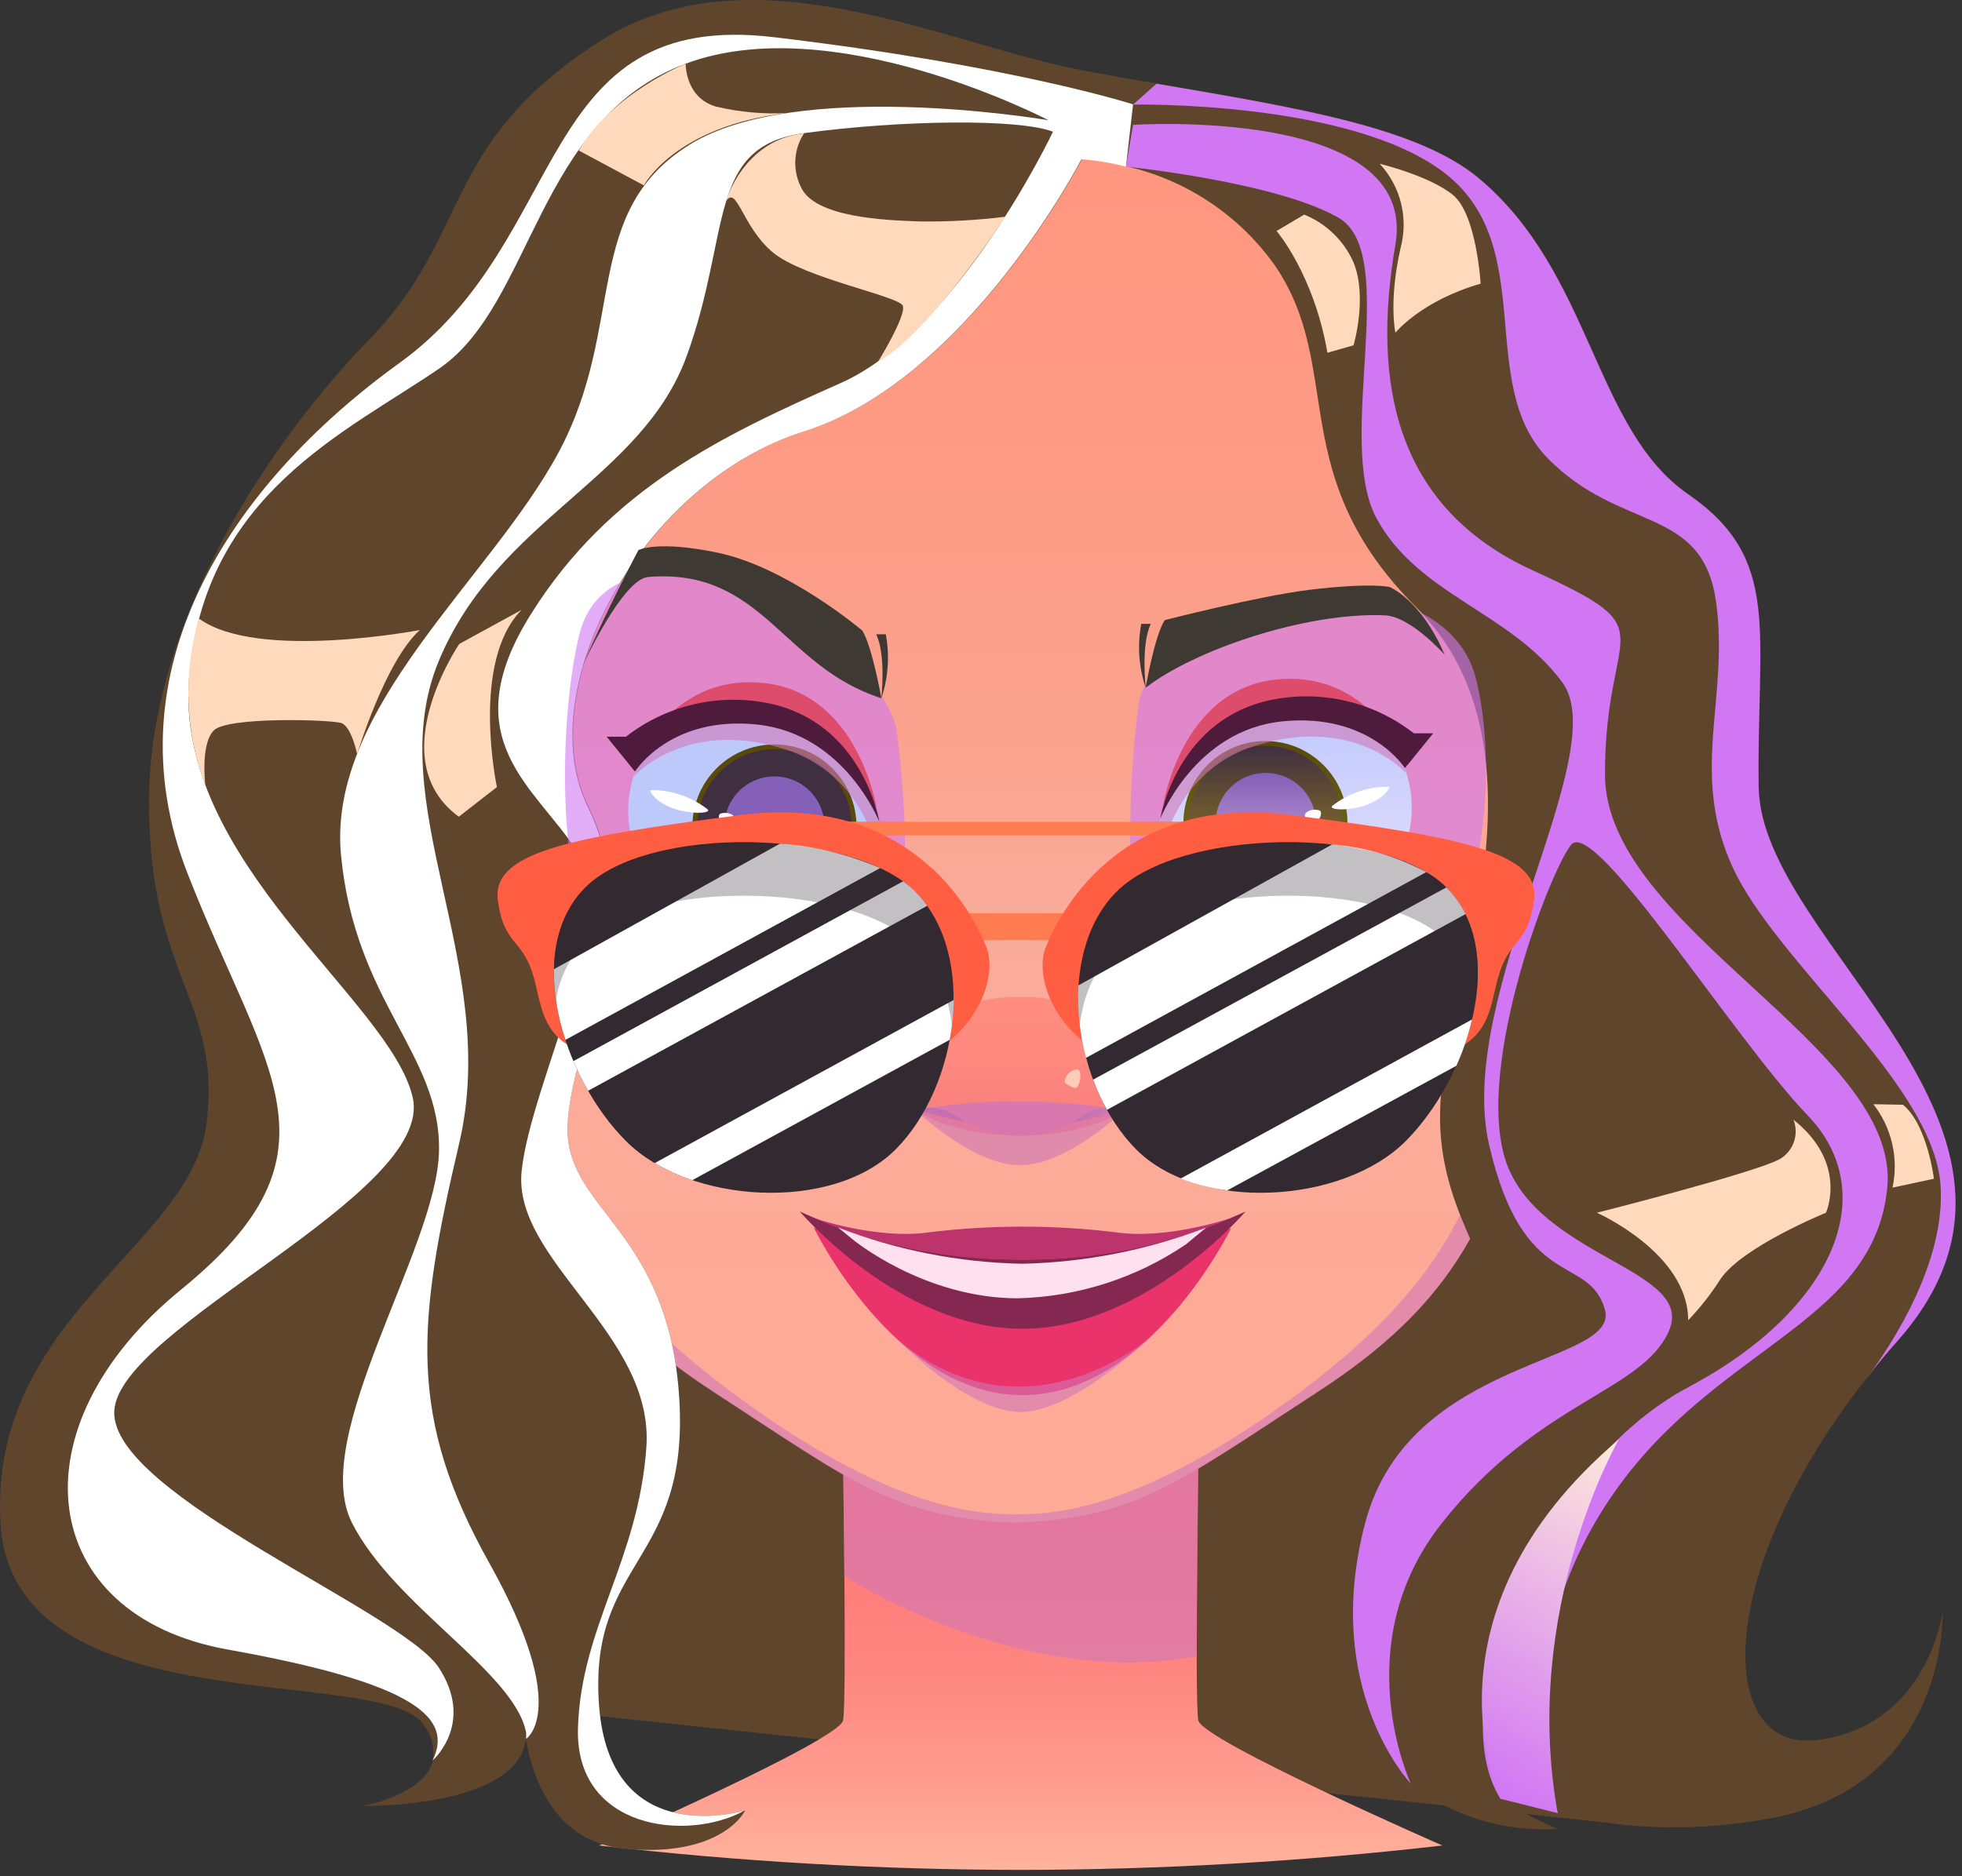 <svg width="299" height="286" viewBox="0 0 299 286" fill="none" xmlns="http://www.w3.org/2000/svg">
<rect x="0" y="0" width="299" height="286" fill="#333333" stroke="none"/>
<g id="Girl5G">
<g id="Girl5G_2">
<g id="Girl5G_3">
<path id="Girl5V" d="M60.387 258.323L248.828 278.246C248.828 278.246 275.976 21.991 155.557 21.991C35.138 21.991 60.387 258.323 60.387 258.323Z" fill="#60452D"/>
<g id="Girl5G_4">
<g id="Girl5G_5">
<path id="Girl5V_2" d="M182.611 262.232C182.068 259.192 182.611 223.472 182.611 223.472L155.557 230.828L128.49 223.472C128.49 223.472 129.033 259.192 128.49 262.232C127.947 265.272 91.296 281.313 91.296 281.313C112.629 283.769 134.084 285.01 155.557 285.032C177.027 285.01 198.477 283.768 219.805 281.313C219.805 281.313 183.154 265.272 182.611 262.232Z" fill="url(#Girl5P0_linear)"/>
<g id="Girl5V_3" style="mix-blend-mode:multiply" opacity="0.6">
<path d="M128.68 240.246C128.68 240.246 155.395 257.631 182.367 252.46L182.611 223.513H128.49L128.68 240.246Z" fill="#D177B8"/>
</g>
</g>
<g id="Girl5G_6">
<path id="Girl5V_4" d="M258.682 145.246C258.262 147.255 257.8 149.06 257.325 150.675V150.756C253.755 162.278 248.325 164.993 246.153 170.19C244.266 174.683 236.841 183.762 229.497 174.262C229.497 174.262 232.986 136.099 235.796 129.164C235.796 129.164 239.868 118.755 247.144 117.18C256.429 115.131 262.334 127.454 258.682 145.246Z" fill="url(#Girl5P1_linear)"/>
<path id="Girl5V_5" style="mix-blend-mode:multiply" opacity="0.6" d="M231.954 150.566C231.954 150.566 246.628 129.273 253.674 127.875C260.719 126.477 257.176 144.541 255.778 150.566C255.052 153.904 253.864 157.124 252.248 160.134C253.278 155.91 253.986 151.613 254.366 147.282C254.855 139.017 252.235 131.933 249.289 132.598C246.343 133.263 242.38 143.658 242.122 144.812C241.864 145.965 244.076 148.096 243.954 154.515C243.832 160.935 240.751 167.897 239.095 167.816C237.439 167.734 238.144 162.536 238.144 156.538C238.144 150.539 233.461 151.706 231.357 155.601L231.954 150.566Z" fill="url(#Girl5P2_linear)"/>
<path id="Girl5V_6" style="mix-blend-mode:multiply" opacity="0.6" d="M231.344 155.642C231.344 155.642 235.117 149.942 237.384 152.534C239.651 155.126 238.009 162.305 239.746 163.16C241.484 164.015 243.819 158.22 243.357 152.914C242.895 147.608 240.791 142.83 237.791 143.726L231.954 150.512L231.344 155.642Z" fill="url(#Girl5P3_linear)"/>
<path id="Girl5V_7" d="M257.271 150.675C253.701 162.197 248.271 164.911 246.099 170.109C244.212 174.601 236.787 183.68 229.443 174.18C229.878 174.547 234.126 177.994 238.429 176.433C242.977 174.778 244.429 170.53 246.357 167.232C248.285 163.934 253.198 161.776 257.271 150.675Z" fill="#DD6B7C"/>
</g>
<g id="Girl5G_7">
<path id="Girl5V_8" d="M50.573 145.246C50.993 147.255 51.455 149.06 51.93 150.675V150.756C55.5 162.278 60.93 164.993 63.102 170.19C64.989 174.683 72.414 183.762 79.758 174.262C79.758 174.262 76.269 136.099 73.459 129.164C73.459 129.164 69.387 118.755 62.124 117.18C52.826 115.131 46.921 127.454 50.573 145.246Z" fill="url(#Girl5P4_linear)"/>
<path id="Girl5V_9" style="mix-blend-mode:multiply" opacity="0.6" d="M77.301 150.566C77.301 150.566 62.627 129.273 55.582 127.875C48.536 126.477 52.066 144.541 53.477 150.566C54.213 153.92 55.414 157.154 57.048 160.175C56.018 155.95 55.31 151.654 54.93 147.323C54.428 139.058 57.061 131.973 60.007 132.638C62.953 133.303 66.916 143.699 67.161 144.853C67.405 146.006 65.219 148.137 65.342 154.556C65.464 160.975 68.532 167.938 70.201 167.856C71.871 167.775 71.151 162.577 71.151 156.578C71.151 150.58 75.835 151.747 77.939 155.642L77.301 150.566Z" fill="url(#Girl5P5_linear)"/>
<path id="Girl5V_10" style="mix-blend-mode:multiply" opacity="0.6" d="M77.912 155.642C77.912 155.642 74.138 149.942 71.871 152.534C69.604 155.126 71.233 162.305 69.509 163.16C67.785 164.015 65.437 158.22 65.898 152.914C66.36 147.608 68.464 142.83 71.464 143.726L77.301 150.512L77.912 155.642Z" fill="url(#Girl5P6_linear)"/>
<path id="Girl5V_11" d="M51.984 150.675C55.554 162.197 60.984 164.911 63.156 170.109C65.043 174.601 72.468 183.68 79.812 174.18C79.378 174.547 75.129 177.994 70.812 176.433C66.278 174.778 64.826 170.53 62.898 167.232C60.971 163.934 56.057 161.776 51.984 150.675Z" fill="#DD6B7C"/>
</g>
<g id="Girl5G_8">
<path id="Girl5V_12" d="M239.447 125.35C237.601 134.688 235.375 144.513 233.773 155.778C229.619 185.513 220.769 199.206 200.57 212.303C179.407 226.064 173.055 231.425 154.77 232.103C136.499 231.425 130.146 226.064 108.983 212.303C88.784 199.166 79.92 185.513 75.794 155.778C74.871 149.155 73.703 143.02 72.536 137.212C71.667 132.896 70.785 128.743 69.984 124.672V124.496C67.065 109.567 65.301 95.819 69.291 79.18C73.364 61.986 87.644 40.638 109.295 27.161C122.922 18.582 138.694 14.024 154.797 14.011C201.724 14.011 233.8 51.834 240.316 79.153C244.375 96.131 242.461 110.11 239.447 125.35Z" fill="url(#Girl5P7_linear)"/>
<g id="Girl5V_13" style="mix-blend-mode:multiply" opacity="0.6">
<path d="M239.434 125.405C237.588 134.742 235.362 144.568 233.76 155.832C229.606 185.567 220.756 199.261 200.557 212.357C179.394 226.118 173.041 231.479 154.757 232.158C136.485 231.479 130.132 226.118 108.97 212.357C88.771 199.22 79.907 185.567 75.78 155.832C74.179 144.283 71.83 134.253 69.971 124.726C70.554 127.033 75.4 146.155 80.138 165.549C85.201 186.245 92.653 198.989 115.078 214.813C135.942 229.538 148.091 230.773 154.268 230.828H155.327C161.503 230.828 173.652 229.538 194.516 214.813C216.941 198.989 224.38 186.245 229.457 165.549C233.882 147.445 238.389 129.598 239.434 125.405Z" fill="#D177B8"/>
</g>
<path id="Girl5V_14" style="mix-blend-mode:multiply" opacity="0.6" d="M109.241 27.175C108.305 27.867 84.237 45.578 82.513 61.972C80.735 78.692 81.807 97.529 76.432 113.313C73.245 123.081 72.651 133.51 74.708 143.577C74.572 143.224 73.731 140.931 72.522 137.28C71.654 132.964 70.771 128.811 69.971 124.74V124.563C67.052 109.635 65.287 95.887 69.278 79.248C73.35 62.053 87.631 40.706 109.282 27.229L109.241 27.175Z" fill="url(#Girl5P8_linear)"/>
<path id="Girl5V_15" style="mix-blend-mode:multiply" opacity="0.6" d="M200.299 27.175C201.235 27.867 225.303 45.578 227.027 61.972C228.792 78.692 227.719 97.529 233.095 113.313C236.289 123.08 236.883 133.51 234.819 143.577C234.954 143.224 235.796 140.931 237.004 137.28C237.886 132.964 238.769 128.811 239.57 124.74V124.563C242.475 109.635 244.239 95.887 240.248 79.248C236.176 62.053 221.896 40.706 200.258 27.229L200.299 27.175Z" fill="url(#Girl5P9_linear)"/>
</g>
</g>
<g id="Girl5G_9">
<path id="Girl5V_16" d="M296.04 245.675C296.04 245.675 297.044 272.004 270.058 277.12C243.072 282.237 226.321 272.004 226.321 272.004C229.036 275.397 237.398 278.79 237.398 278.79C221.448 279.794 201.032 269.29 203.096 238.401C205.159 207.513 225.643 203.631 226.688 197.822C227.733 192.014 217.186 182.107 219.901 164.505C222.616 146.902 235.986 112.757 215.828 92.576C195.67 72.395 204.969 56.367 194.408 40.638C188.987 32.908 180.89 27.463 171.684 25.357C169.463 24.767 167.19 24.39 164.897 24.23C164.897 24.23 147.549 57.847 122.626 65.705C97.704 73.562 80.858 105.197 89.722 123.057C98.586 140.917 86.206 160.596 86.504 172.566C86.803 184.536 101.925 187.834 103.513 213.104C105.102 238.374 89.627 237.709 91.296 260.034C92.912 281.341 111.658 276.469 113.436 276.008C113.453 276.016 113.472 276.02 113.491 276.02C113.509 276.02 113.528 276.016 113.545 276.008C113.545 276.008 110.124 283.187 95.219 281.816C84.183 280.771 81.075 270.498 80.179 265.232C80.199 265.161 80.199 265.086 80.179 265.015C80.201 264.857 80.201 264.697 80.179 264.54C79.717 275.682 55.283 275.288 55.283 275.288C55.283 275.288 64.663 273.619 65.966 268.394C65.954 268.359 65.954 268.32 65.966 268.285C66.113 267.355 66.068 266.405 65.835 265.492C65.602 264.58 65.184 263.725 64.609 262.979C58.541 253.479 1.881 263.454 0.076 232.145C-1.729 200.835 29.22 189.842 31.487 171.195C33.754 152.548 22.962 149.318 22.705 123.098C22.325 95.358 40.894 67.55 56.41 51.604C71.926 35.657 67.12 21.923 91.296 6.37C114.454 -8.558 144.237 6.913 165.413 10.808C169.092 11.5 172.702 12.165 176.272 12.722C197.761 16.4 216.086 19.358 225.398 27.148C242.638 41.575 242.923 65.379 257.285 75.3C271.647 85.22 267.71 96.037 268.036 119.936C268.361 143.835 317.596 172.2 289.239 204.337C287.583 206.21 285.995 208.082 284.597 209.955C284.379 210.24 284.189 210.457 284.013 210.675C283.773 210.932 283.555 211.209 283.361 211.503C283.117 211.828 282.927 212.045 282.859 212.154C260.936 241.292 261.832 267.403 277.198 265.205C293.868 262.911 296.04 245.675 296.04 245.675Z" fill="#60452D"/>
<path id="Girl5V_17" d="M172.675 15.911L171.589 25.41C169.367 24.821 167.095 24.444 164.802 24.284C164.802 24.284 147.453 57.901 122.531 65.758C97.608 73.616 80.762 105.251 89.626 123.111C98.49 140.971 86.206 160.596 86.504 172.566C86.803 184.536 101.925 187.833 103.513 213.103C105.101 238.373 89.626 237.708 91.296 260.033C92.911 281.34 111.658 276.468 113.436 276.007C104.748 280.77 87.644 278.884 88.079 263.453C88.513 248.023 97.282 237.885 98.504 220.608C99.726 203.332 78.02 192.108 79.5 178.456C80.979 164.803 94.432 140.008 88.079 129.978C81.726 119.949 68.857 112.878 80.871 93.675C92.884 74.471 110.124 66.383 128.123 58.389C146.123 50.395 160.471 20.077 160.471 20.077C155.245 18.068 137.395 18.285 122.531 20.294C107.667 22.303 111.495 35.372 104.667 54.223C97.839 73.073 75.957 79.031 66.903 100.664C57.849 122.297 76.405 146.902 69.971 174.316C63.536 201.731 62.07 215.926 74.586 238.292C87.101 260.658 80.178 265.055 80.178 265.055C80.199 264.984 80.199 264.909 80.178 264.838C80.192 264.657 80.192 264.475 80.178 264.295C80.178 264.295 80.178 264.295 80.178 264.213C80.178 264.132 80.178 264.105 80.178 264.078C78.359 254.835 60.02 244.779 53.627 232.103C47.03 219.048 66.618 190.276 66.903 175.456C67.188 160.636 54.129 152.846 51.971 130.372C49.812 107.898 74.803 88.246 85.147 68.921C95.49 49.595 88.54 32.278 105.169 22.004C121.363 12.056 157.797 18 159.793 18.326C158.232 17.526 126.63 1.443 104.49 9.708C81.794 18.177 81.251 46.351 66.971 56.15C52.69 65.948 31.08 75.313 28.813 103.324C26.546 131.336 59.545 152.521 62.898 167.3C66.251 182.079 17.845 202.395 17.41 215.166C16.976 227.937 61.391 245.675 66.903 254.252C72.169 262.395 66.441 267.891 65.925 268.353C69.034 261.974 63.699 256.627 34.704 251.443C5.519 246.204 1.8 217.582 27.632 196.546C53.464 175.51 40.405 163.513 28.528 133.005C16.65 102.496 34.704 74.213 60.889 55.322C87.074 36.431 81.414 1.335 117.902 5.664C154.39 9.993 172.675 15.911 172.675 15.911Z" fill="white"/>
<path id="Girl5V_18" style="mix-blend-mode:multiply" d="M171.589 25.397C171.589 25.397 194.367 27.704 203.937 33.16C213.507 38.615 203.421 67.156 209.747 78.95C216.072 90.743 230.258 93.295 238.117 104.057C245.977 114.819 221.719 151.733 226.918 174.438C232.117 197.143 242.04 191.009 244.565 199.559C247.09 208.109 214.769 206.698 208.05 232.13C201.33 257.563 215 271.881 215 271.881C215 271.881 205.036 250.737 219.765 232.13C234.493 213.524 250.198 212.167 254.312 202.938C258.425 193.71 235.986 191.891 230 178.347C224.013 164.803 235.877 133.371 239.393 128.811C242.909 124.251 264.099 158.18 275.488 170.028C286.877 181.876 279.56 199.64 257.23 211.488C234.9 223.336 219.534 259.721 228.656 274.175L237.384 276.36C237.384 276.36 228.941 253.94 244.606 229.579C260.271 205.218 285.492 202.436 287.61 181.061C289.727 159.686 244.633 141.473 244.592 118.103C244.552 94.733 254.569 96.525 233.611 86.957C212.652 77.389 209.014 58.457 212.652 37.299C216.29 16.141 172.675 19.032 172.675 19.032L171.589 25.397Z" fill="url(#Girl5P10_linear)"/>
<path id="Girl5V_19" style="mix-blend-mode:multiply" d="M289.212 204.35C287.555 206.223 285.967 208.095 284.569 209.968C288.275 204.96 296.65 192.258 295.714 180.437C294.478 165.21 270.75 146.753 264.072 132.245C257.393 117.737 263.569 106.459 261.52 91.748C259.47 77.036 247.009 81.189 235.905 69.898C224.801 58.606 234.547 37.652 220.28 26.469C206.014 15.286 172.675 15.938 172.675 15.938L176.245 12.762C197.733 16.44 216.059 19.398 225.371 27.188C242.61 41.615 242.895 65.419 257.257 75.34C271.619 85.26 267.682 96.077 268.008 119.976C268.334 143.875 317.569 172.213 289.212 204.35Z" fill="url(#Girl5P11_linear)"/>
<path id="Girl5V_20" style="mix-blend-mode:multiply" d="M228.656 274.175C228.656 274.175 215.285 246.082 246.696 219.428C246.696 219.428 231.764 245.213 237.384 276.36L228.656 274.175Z" fill="url(#Girl5P12_linear)"/>
<g id="Girl5V_21" style="mix-blend-mode:soft-light">
<path d="M153.195 33.038C153.195 33.038 141.63 50.898 133.811 55.145C133.811 55.145 138.155 48.088 137.585 46.609C137.015 45.13 122.436 42.388 117.766 38.466C113.097 34.544 112.336 28.247 110.653 30.622C110.653 30.622 113.287 21.326 122.531 20.321C121.763 21.498 121.308 22.851 121.211 24.253C121.114 25.654 121.376 27.057 121.974 28.328C123.915 33.228 135.074 33.567 140.205 33.757C144.546 33.811 148.886 33.571 153.195 33.038V33.038Z" fill="#FFD9BB"/>
</g>
<g id="Girl5V_22" style="mix-blend-mode:soft-light">
<path d="M98.124 28.261C98.124 28.261 102.834 19.222 119.979 17.227C116.331 17.424 112.673 17.095 109.119 16.25C104.395 14.893 104.49 9.708 104.49 9.708C104.49 9.708 93.291 14.214 88.201 22.941L98.124 28.261Z" fill="#FFD9BB"/>
</g>
<g id="Girl5V_23" style="mix-blend-mode:soft-light">
<path d="M194.543 35.209C194.543 35.209 200.231 41.818 202.294 53.775L206.272 52.635C206.272 52.635 208.443 45.347 206.272 40C204.809 36.685 202.111 34.071 198.751 32.712L194.543 35.209Z" fill="#FFD9BB"/>
</g>
<g id="Girl5V_24" style="mix-blend-mode:soft-light">
<path d="M210.262 24.963C211.831 26.654 212.946 28.714 213.504 30.951C214.062 33.189 214.044 35.532 213.452 37.761C211.593 45.903 212.652 50.708 212.652 50.708C212.652 50.708 216.642 45.808 225.642 43.243C225.642 43.243 225.031 32.712 221.461 29.753C217.891 26.795 210.262 24.963 210.262 24.963Z" fill="#FFD9BB"/>
</g>
<g id="Girl5V_25" style="mix-blend-mode:soft-light">
<path d="M243.357 184.861C243.357 184.861 257.271 191.009 257.271 201.255C259.121 199.32 260.776 197.206 262.212 194.945C265.619 189.991 278.27 184.861 278.27 184.861C278.27 184.861 281.691 177.343 273.316 170.679C273.74 171.758 273.766 172.952 273.391 174.048C273.015 175.144 272.262 176.072 271.266 176.664C267.669 178.713 243.357 184.861 243.357 184.861Z" fill="#FFD9BB"/>
</g>
<g id="Girl5V_26" style="mix-blend-mode:soft-light">
<path d="M285.492 168.318C286.878 170.095 287.858 172.155 288.362 174.352C288.866 176.549 288.883 178.83 288.411 181.034L294.723 179.677C294.723 179.677 293.705 171.412 289.999 168.399L285.492 168.318Z" fill="#FFD9BB"/>
</g>
<g id="Girl5V_27" style="mix-blend-mode:soft-light">
<path d="M69.916 124.496L75.726 119.976C75.726 119.976 71.654 100.868 79.5 92.956L69.998 98.153C69.998 98.153 57.998 115.728 69.916 124.496Z" fill="#FFD9BB"/>
</g>
<g id="Girl5V_28" style="mix-blend-mode:soft-light">
<path d="M63.984 96.036C63.984 96.036 39.224 100.786 30.333 94.299C27.867 102.65 28.205 111.578 31.297 119.718C31.297 119.718 30.509 113.516 32.559 111.358C34.609 109.2 50.396 109.703 51.984 110.205C53.572 110.707 54.428 114.968 54.428 114.968C54.428 114.968 58.676 100.8 63.984 96.036Z" fill="#FFD9BB"/>
</g>
</g>
<path id="Girl5V_29" style="mix-blend-mode:multiply" opacity="0.6" d="M136.553 110.612C138.454 124.519 138.417 138.623 136.445 152.52C136.445 152.52 127.078 161.6 104.735 157.949C82.391 154.298 84.889 109.567 88.377 96.389C93.454 77.389 129.942 91.503 136.553 110.612Z" fill="url(#Girl5P13_linear)"/>
<path id="Girl5V_30" style="mix-blend-mode:multiply" opacity="0.6" d="M173.639 106.513C171.738 120.421 171.775 134.524 173.747 148.422C173.747 148.422 183.114 157.501 205.457 153.85C227.801 150.2 228.357 116.353 224.869 103.215C219.792 84.066 180.168 87.405 173.639 106.513Z" fill="url(#Girl5P14_linear)"/>
</g>
<g id="Girl5G_10">
<path id="Girl5V_31" d="M186.331 141.175C186.331 141.175 202.973 144.513 214.281 133.032L213.452 128.879C213.452 128.879 204.385 139.505 186.331 141.175Z" fill="#DD6B7C"/>
<path id="Girl5V_32" d="M176.856 134.389C178.213 140.944 188.123 143.088 199.484 140.184C215.855 136.018 216.534 123.803 214.09 117.113C211.647 110.422 205.294 105.618 191.584 109.621C177.874 113.625 174.996 125.5 176.856 134.389Z" fill="url(#Girl5P15_linear)"/>
<path id="Girl5V_33" d="M176.53 132.435C176.524 134.64 176.765 136.839 177.249 138.99C177.915 140.713 186.833 141.243 186.833 141.243C186.833 141.243 177.453 140.7 176.53 132.435Z" fill="#DD6B7C"/>
<path id="Girl5V_34" d="M192.846 137.958C199.751 137.958 205.349 132.362 205.349 125.459C205.349 118.556 199.751 112.96 192.846 112.96C185.942 112.96 180.344 118.556 180.344 125.459C180.344 132.362 185.942 137.958 192.846 137.958Z" fill="url(#Girl5P16_linear)"/>
<path id="Girl5V_35" d="M192.846 137.225C199.346 137.225 204.615 131.957 204.615 125.459C204.615 118.961 199.346 113.693 192.846 113.693C186.347 113.693 181.077 118.961 181.077 125.459C181.077 131.957 186.347 137.225 192.846 137.225Z" fill="url(#Girl5P17_linear)"/>
<path id="Girl5V_36" style="mix-blend-mode:multiply" d="M200.53 125.459C200.53 126.971 200.081 128.449 199.241 129.705C198.4 130.962 197.206 131.942 195.809 132.519C194.411 133.097 192.874 133.248 191.391 132.952C189.908 132.656 188.547 131.927 187.478 130.857C186.41 129.787 185.683 128.424 185.39 126.941C185.097 125.458 185.25 123.922 185.83 122.526C186.411 121.13 187.393 119.937 188.651 119.099C189.91 118.262 191.389 117.816 192.901 117.818C193.904 117.818 194.897 118.016 195.823 118.4C196.75 118.784 197.591 119.347 198.3 120.057C199.009 120.767 199.57 121.609 199.953 122.536C200.335 123.463 200.531 124.456 200.53 125.459V125.459Z" fill="url(#Girl5P18_linear)"/>
<g id="Girl5V_37" style="mix-blend-mode:multiply" opacity="0.6">
<path d="M176.53 132.435C176.53 132.435 177.752 117.968 191.231 113.693C206.434 108.861 214.308 117.886 214.308 117.886C214.308 117.886 210.588 104.871 193.797 107.246C177.005 109.621 176.245 124.495 176.53 132.435Z" fill="#D177B8"/>
</g>
<path id="Girl5V_38" d="M203.054 122.826C202.294 123.505 205.769 123.668 208.416 122.636C210.751 121.713 211.878 120.207 211.661 119.922C208.545 119.881 205.508 120.906 203.054 122.826V122.826Z" fill="white"/>
<path id="Girl5V_39" d="M201.059 123.532C200.068 123.193 198.901 123.708 198.86 124.238C198.819 124.767 200.054 125.432 200.625 125.215C201.195 124.998 201.616 123.681 201.059 123.532Z" fill="white"/>
<path id="Girl5V_40" d="M177.317 122.555C177.317 122.555 180.032 105.346 194.136 103.623C207.941 101.953 213.303 114.48 213.303 114.48C213.303 114.48 191.435 96.742 177.317 122.555Z" fill="#DD4C6A"/>
<path id="Girl5V_41" d="M176.829 124.78C176.829 124.78 182.082 111.318 195.412 109.96C208.742 108.603 214.104 117.085 214.104 117.085L218.421 111.779H215.461C212.264 109.285 208.538 107.554 204.569 106.719C200.601 105.884 196.493 105.967 192.561 106.961C179.136 110.503 176.829 124.78 176.829 124.78Z" fill="#4E1B3D"/>
</g>
<g id="Girl5G_11">
<path id="Girl5V_42" d="M124.513 141.718C124.513 141.718 107.87 145.056 96.563 133.575L97.404 129.503C97.404 129.503 106.486 140.021 124.513 141.718Z" fill="#DD6B7C"/>
<path id="Girl5V_43" d="M134.015 134.878C132.657 141.433 122.762 143.577 111.4 140.673C95.029 136.506 94.337 124.292 96.794 117.601C99.251 110.91 105.576 106.093 119.286 110.11C132.997 114.127 135.861 126.015 134.015 134.878Z" fill="url(#Girl5P19_linear)"/>
<path id="Girl5V_44" d="M134.327 132.951C134.34 135.155 134.103 137.354 133.621 139.505C132.942 141.229 124.038 141.758 124.038 141.758C124.038 141.758 133.377 141.175 134.327 132.951Z" fill="#DD6B7C"/>
<path id="Girl5V_45" d="M118.024 138.474C124.929 138.474 130.526 132.878 130.526 125.975C130.526 119.072 124.929 113.475 118.024 113.475C111.119 113.475 105.522 119.072 105.522 125.975C105.522 132.878 111.119 138.474 118.024 138.474Z" fill="url(#Girl5P20_linear)"/>
<path id="Girl5V_46" d="M118.024 137.741C124.524 137.741 129.793 132.473 129.793 125.975C129.793 119.476 124.524 114.208 118.024 114.208C111.524 114.208 106.255 119.476 106.255 125.975C106.255 132.473 111.524 137.741 118.024 137.741Z" fill="url(#Girl5P21_linear)"/>
<path id="Girl5V_47" style="mix-blend-mode:multiply" d="M110.395 125.975C110.395 127.483 110.843 128.958 111.681 130.212C112.519 131.466 113.711 132.444 115.105 133.021C116.499 133.599 118.033 133.75 119.512 133.455C120.992 133.161 122.352 132.435 123.418 131.368C124.485 130.301 125.212 128.942 125.506 127.463C125.801 125.983 125.65 124.45 125.072 123.056C124.495 121.662 123.517 120.471 122.262 119.633C121.008 118.795 119.533 118.348 118.024 118.348C117.022 118.348 116.03 118.545 115.105 118.928C114.179 119.312 113.338 119.873 112.63 120.582C111.921 121.29 111.359 122.131 110.976 123.056C110.593 123.981 110.395 124.973 110.395 125.975V125.975Z" fill="url(#Girl5P22_linear)"/>
<g id="Girl5V_48" style="mix-blend-mode:multiply" opacity="0.6">
<path d="M134.327 132.951C134.327 132.951 133.119 118.497 119.626 114.208C104.422 109.39 96.549 118.402 96.549 118.402C96.549 118.402 100.269 105.387 117.06 107.775C133.852 110.164 134.626 125.011 134.327 132.951Z" fill="#D177B8"/>
</g>
<path id="Girl5V_49" d="M107.816 123.355C108.576 124.02 105.101 124.183 102.386 123.152C100.038 122.243 98.911 120.736 99.142 120.438C102.281 120.398 105.34 121.427 107.816 123.355V123.355Z" fill="white"/>
<path id="Girl5V_50" d="M109.812 124.02C110.802 123.681 111.956 124.197 112.011 124.726C112.065 125.255 110.816 125.907 110.246 125.69C109.676 125.473 109.255 124.21 109.812 124.02Z" fill="white"/>
<path id="Girl5V_51" d="M133.553 123.084C133.553 123.084 130.838 105.862 116.721 104.152C102.916 102.469 97.567 115.077 97.567 115.077C97.567 115.077 119.422 97.271 133.553 123.084Z" fill="#DD4C6A"/>
<path id="Girl5V_52" d="M134.015 125.296C134.015 125.296 128.761 111.874 115.431 110.449C102.101 109.024 96.766 117.615 96.766 117.615L92.45 112.295H95.395C98.596 109.801 102.324 108.071 106.295 107.236C110.266 106.401 114.375 106.484 118.309 107.477C131.734 111.019 134.015 125.296 134.015 125.296Z" fill="#4E1B3D"/>
</g>
<g id="Girl5G_12">
<path id="Girl5V_53" d="M174.602 104.83C174.602 104.83 175.892 97.081 177.494 94.53C177.494 94.53 191.57 90.906 199.484 89.915C208.986 88.762 211.769 89.481 211.769 89.481C211.769 89.481 216.52 91.341 220.158 99.796C220.158 99.796 215 93.973 211.063 93.797C199.023 93.268 181.96 99.103 174.602 104.83Z" fill="#3F3934"/>
<path id="Girl5V_54" d="M174.602 104.831C174.602 104.831 173.856 98.221 175.376 95.1H173.924C173.307 98.348 173.54 101.7 174.602 104.831V104.831Z" fill="#3F3934"/>
</g>
<g id="Girl5G_13">
<path id="Girl5V_55" d="M134.313 106.432C134.313 106.432 132.956 98.669 131.422 96.131C131.422 96.131 120.128 86.55 109.513 84.283C100.228 82.302 97.296 83.849 97.296 83.849C97.296 83.849 92.463 92.942 88.825 101.397C88.825 101.397 94.866 88.26 98.789 87.948C116.273 86.55 119.083 101.56 134.313 106.432Z" fill="#3F3934"/>
<path id="Girl5V_56" d="M134.313 106.432C134.313 106.432 135.06 99.823 133.526 96.688H134.992C135.601 99.94 135.367 103.295 134.313 106.432V106.432Z" fill="#3F3934"/>
</g>
<g id="Girl5G_14">
<path id="Girl5V_57" d="M139.594 169.281C139.594 169.281 135.331 151.951 155.435 151.951C175.539 151.951 172.159 168.942 172.159 168.942L171.263 169.281C171.263 169.281 165.833 173.122 155.435 173.122C145.037 173.122 139.594 169.281 139.594 169.281Z" fill="url(#Girl5P23_linear)"/>
<g id="Girl5V_58" style="mix-blend-mode:multiply" opacity="0.6">
<path d="M155.435 167.924C150.121 167.785 144.807 168.24 139.594 169.281C145.024 169.118 149.286 173.068 155.435 173.122C161.584 173.176 165.888 169.051 171.263 169.281C166.046 168.297 160.743 167.843 155.435 167.924V167.924Z" fill="#D177B8"/>
</g>
<path id="Girl5V_59" style="mix-blend-mode:multiply" opacity="0.5" d="M163.607 171.127C164.583 170.135 165.818 169.437 167.171 169.11C168.524 168.784 169.942 168.843 171.263 169.281L163.607 171.127Z" fill="url(#Girl5P24_linear)"/>
<path id="Girl5V_60" style="mix-blend-mode:multiply" opacity="0.5" d="M139.594 169.281C139.594 169.281 142.757 167.544 146.978 171.032L139.594 169.281Z" fill="url(#Girl5P25_linear)"/>
<g id="Girl5V_61" style="mix-blend-mode:multiply" opacity="0.6">
<path d="M141.616 157.081C140.205 158.67 139.241 160.605 138.821 162.689C138.401 164.773 138.541 166.93 139.227 168.942C139.456 164.895 140.26 160.901 141.616 157.081V157.081Z" fill="#D177B8"/>
</g>
<g id="Girl5V_62" style="mix-blend-mode:multiply" opacity="0.6">
<path d="M169.77 157.081C171.185 158.668 172.152 160.603 172.572 162.688C172.992 164.772 172.849 166.931 172.159 168.942C171.931 164.895 171.126 160.901 169.77 157.081V157.081Z" fill="#D177B8"/>
</g>
<g id="Girl5V_63" style="mix-blend-mode:multiply" opacity="0.6">
<path d="M139.594 169.281C139.594 169.281 148.227 177.614 155.435 177.614C162.643 177.614 171.263 169.281 171.263 169.281C171.263 169.281 153.603 166.336 139.594 169.281Z" fill="#D177B8"/>
</g>
<path id="Girl5V_64" d="M162.25 165.02C162.258 164.508 162.458 164.018 162.81 163.647C163.162 163.275 163.64 163.048 164.15 163.011C165.005 163.12 164.571 165.264 164.15 165.725C163.729 166.187 162.25 165.02 162.25 165.02Z" fill="#FFCCB8"/>
</g>
<g id="Girl5G_15">
<path id="Girl5V_65" d="M124.01 187.114C124.01 187.114 136.377 212.669 155.815 212.669C175.254 212.669 187.62 187.209 187.62 187.209L156.25 199.423L124.01 187.114Z" fill="#EA336B"/>
<path id="Girl5V_66" d="M155.815 191.986C144.107 192.034 132.528 189.538 121.879 184.671C121.879 184.671 137.096 202.545 155.815 202.545C174.535 202.545 189.819 184.671 189.819 184.671C179.15 189.548 167.547 192.044 155.815 191.986V191.986Z" fill="#842751"/>
<path id="Girl5V_67" d="M170.055 187.847C160.588 186.691 151.016 186.691 141.549 187.847C133.648 189.001 123.983 185.662 123.983 185.662C134.019 189.992 144.859 192.148 155.788 191.986C166.718 192.148 177.557 189.992 187.593 185.662C187.593 185.662 177.955 189.001 170.055 187.847Z" fill="#BD336B"/>
<path id="Girl5V_68" d="M127.73 187.114L129.847 188.851C129.847 188.851 140.707 197.903 155.137 197.903C164.272 197.671 173.148 194.822 180.711 189.693L183.819 187.128C174.845 190.568 165.343 192.432 155.734 192.638C146.148 192.445 136.67 190.576 127.73 187.114V187.114Z" fill="#FFE0EE"/>
<g id="Girl5V_69" style="mix-blend-mode:multiply" opacity="0.6">
<path d="M137.028 204.418C137.028 204.418 146.612 214.433 154.757 215.207C162.901 215.98 175.376 203.78 175.376 203.78C175.376 203.78 156.643 220.418 137.028 204.418Z" fill="#D177B8"/>
</g>
</g>
<g id="Girl5G_16">
<g id="Girl5G_17">
<path id="Girl5V_70" d="M147.019 139.22V143.305H154.811H162.616V139.22H154.811H147.019Z" fill="#FF7C50"/>
<g id="Girl5V_71" style="mix-blend-mode:multiply">
<path d="M149.802 139.22H147.006V143.292H152.042C151.373 142.838 150.822 142.233 150.433 141.525C150.044 140.817 149.827 140.028 149.802 139.22V139.22Z" fill="#FF7C50"/>
</g>
<g id="Girl5V_72" style="mix-blend-mode:multiply">
<path d="M159.806 139.22C159.781 140.028 159.565 140.817 159.175 141.525C158.786 142.233 158.235 142.838 157.566 143.292H162.643V139.22H159.806Z" fill="#FF7C50"/>
</g>
<path id="Girl5V_73" d="M154.81 125.283H128.924V127.332H154.81H180.71V125.283H154.81Z" fill="#FF7C50"/>
<g id="Girl5V_74" style="mix-blend-mode:multiply">
<path d="M172.498 125.283C172.483 125.963 172.434 126.643 172.349 127.318H180.711V125.283H172.498Z" fill="#FF7C50"/>
</g>
<g id="Girl5V_75" style="mix-blend-mode:multiply">
<path d="M136.73 125.283H128.884V127.318H136.879C136.794 126.643 136.745 125.963 136.73 125.283V125.283Z" fill="#FF7C50"/>
</g>
</g>
<path id="Girl5V_76" d="M142.309 160.283C149.313 156.212 151.96 148.531 150.236 144.31C148.512 140.089 139.54 120.804 112.866 124.238C86.192 127.671 74.857 130.046 75.875 137.307C76.893 144.568 79.839 142.735 81.563 149.806C83.287 156.877 83.273 163.459 108.373 161.6C133.472 159.74 142.309 160.283 142.309 160.283Z" fill="#FF5E43"/>
<g id="Girl5V_77" style="mix-blend-mode:multiply">
<path d="M150.304 144.31C148.371 139.616 145.417 135.411 141.657 132C144.263 134.914 146.36 138.244 147.861 141.853C149.571 146.088 146.938 153.742 139.933 157.84C139.933 157.84 131.083 157.311 105.997 159.198C93.576 160.107 87.305 158.953 83.925 156.7C86.382 160.46 92.07 162.848 108.44 161.64C133.54 159.795 142.377 160.283 142.377 160.283C149.313 156.185 151.96 148.53 150.304 144.31Z" fill="#FF5E43"/>
</g>
<path id="Girl5V_78" d="M167.313 160.283C160.322 156.212 157.675 148.531 159.399 144.31C161.123 140.089 170.096 120.804 196.769 124.238C223.443 127.671 234.778 130.046 233.746 137.307C232.715 144.568 229.796 142.735 228.072 149.806C226.348 156.877 226.362 163.459 201.263 161.6C176.163 159.74 167.313 160.283 167.313 160.283Z" fill="#FF5E43"/>
<g id="Girl5V_79" style="mix-blend-mode:multiply">
<path d="M230.76 131.593C231.307 132.59 231.499 133.744 231.303 134.864C230.244 142.125 227.339 140.293 225.629 147.363C223.918 154.434 223.905 161.003 198.819 159.157C173.734 157.311 164.883 157.8 164.883 157.8C164.052 157.313 163.262 156.759 162.521 156.144C163.869 157.775 165.496 159.154 167.326 160.215C167.326 160.215 176.177 159.686 201.263 161.573C226.348 163.459 226.362 156.823 228.072 149.779C229.783 142.735 232.701 144.541 233.746 137.28C234.099 134.959 233.108 133.113 230.76 131.593Z" fill="#FF5E43"/>
</g>
<path id="Girl5V_80" d="M136.472 175.225C126.861 184.834 105.02 183.545 95.409 173.95C85.798 164.355 79.608 144.853 89.219 135.258C98.83 125.663 129.861 126.3 139.445 135.896C149.028 145.491 146.069 165.603 136.472 175.225Z" fill="#332A31"/>
<g id="Girl5G_18">
<g id="Girl5V_81" style="mix-blend-mode:overlay">
<path d="M118.852 128.608L84.414 147.743C84.396 151.404 84.992 155.042 86.178 158.505L134.123 132.326C129.28 130.233 124.116 128.976 118.852 128.608V128.608Z" fill="white"/>
</g>
<g id="Girl5V_82" style="mix-blend-mode:overlay">
<path d="M141.291 138.08C140.744 137.3 140.131 136.569 139.458 135.895C138.885 135.331 138.268 134.814 137.612 134.348L87.386 161.749C88.043 163.299 88.791 164.808 89.626 166.268L141.291 138.08Z" fill="white"/>
</g>
<g id="Girl5V_83" style="mix-blend-mode:overlay">
<path d="M144.739 158.492C145.119 156.492 145.319 154.461 145.336 152.426L99.78 177.288C101.594 178.353 103.514 179.226 105.508 179.894L144.739 158.492Z" fill="white"/>
</g>
</g>
<path id="Girl5V_84" d="M173.163 175.225C182.774 184.834 204.616 183.545 214.213 173.95C223.81 164.355 230.027 144.853 220.416 135.258C210.805 125.663 179.774 126.3 170.191 135.896C160.607 145.491 163.566 165.603 173.163 175.225Z" fill="#332A31"/>
<g id="Girl5V_85" style="mix-blend-mode:multiply" opacity="0.3">
<path d="M89.219 143.414C98.816 133.819 129.861 134.457 139.445 144.052C142.616 147.418 144.59 151.734 145.064 156.334C146.001 148.653 144.413 140.863 139.445 135.896C129.847 126.3 98.803 125.663 89.219 135.258C84.889 139.587 83.789 145.925 84.74 152.466C85.244 149.053 86.811 145.886 89.219 143.414V143.414Z" fill="#332A31"/>
</g>
<g id="Girl5G_19">
<g id="Girl5V_86" style="mix-blend-mode:overlay">
<path d="M203 128.73L164.354 150.2C164.151 153.92 164.54 157.649 165.507 161.247L217.362 132.937C212.915 130.562 208.026 129.13 203 128.73V128.73Z" fill="white"/>
</g>
<g id="Girl5V_87" style="mix-blend-mode:overlay">
<path d="M223.335 139.343C222.593 137.834 221.607 136.458 220.416 135.271L166.593 164.572C167.17 166.16 167.874 167.698 168.697 169.173L223.335 139.343Z" fill="white"/>
</g>
<g id="Girl5V_88" style="mix-blend-mode:overlay">
<path d="M187.023 181.455L221.95 162.455C222.968 160.183 223.768 157.82 224.339 155.398L179.924 179.65C182.207 180.539 184.592 181.145 187.023 181.455V181.455Z" fill="white"/>
</g>
</g>
<g id="Girl5V_89" style="mix-blend-mode:multiply" opacity="0.3">
<path d="M170.177 144.052C179.774 134.457 210.819 133.819 220.403 143.414C222.811 145.886 224.378 149.053 224.882 152.466C225.846 145.925 224.733 139.587 220.403 135.258C210.805 125.663 179.761 126.3 170.177 135.896C165.209 140.863 163.621 148.653 164.557 156.334C165.031 151.734 167.006 147.418 170.177 144.052V144.052Z" fill="#332A31"/>
</g>
</g>
</g>
</g>
<defs>
<linearGradient id="Girl5P0_linear" x1="155.557" y1="285.032" x2="155.557" y2="223.472" gradientUnits="userSpaceOnUse">
<stop stop-color="#FFB39D"/>
<stop offset="0.23" stop-color="#FF9B8E"/>
<stop offset="0.48" stop-color="#FF8781"/>
<stop offset="0.74" stop-color="#FF7B7A"/>
<stop offset="1" stop-color="#FF7777"/>
</linearGradient>
<linearGradient id="Girl5P1_linear" x1="6268.98" y1="17724.2" x2="6268.98" y2="14941.2" gradientUnits="userSpaceOnUse">
<stop stop-color="#FFB39D"/>
<stop offset="0.23" stop-color="#FF9B8E"/>
<stop offset="0.48" stop-color="#FF8781"/>
<stop offset="0.74" stop-color="#FF7B7A"/>
<stop offset="1" stop-color="#FF7777"/>
</linearGradient>
<linearGradient id="Girl5P2_linear" x1="244.606" y1="167.856" x2="244.606" y2="127.793" gradientUnits="userSpaceOnUse">
<stop stop-color="#FFEADB"/>
<stop offset="0.99" stop-color="#D177F4"/>
</linearGradient>
<linearGradient id="Girl5P3_linear" x1="2575.24" y1="5546.47" x2="2575.24" y2="5262.46" gradientUnits="userSpaceOnUse">
<stop stop-color="#FFEADB"/>
<stop offset="0.99" stop-color="#D177F4"/>
</linearGradient>
<linearGradient id="Girl5P4_linear" x1="-16462.7" y1="17724.2" x2="-16462.7" y2="14941.2" gradientUnits="userSpaceOnUse">
<stop stop-color="#FFB39D"/>
<stop offset="0.23" stop-color="#FF9B8E"/>
<stop offset="0.48" stop-color="#FF8781"/>
<stop offset="0.74" stop-color="#FF7B7A"/>
<stop offset="1" stop-color="#FF7777"/>
</linearGradient>
<linearGradient id="Girl5P5_linear" x1="-14373.3" y1="11290.6" x2="-14373.3" y2="10108.1" gradientUnits="userSpaceOnUse">
<stop stop-color="#FFEADB"/>
<stop offset="0.99" stop-color="#D177F4"/>
</linearGradient>
<linearGradient id="Girl5P6_linear" x1="-6058.16" y1="5546.47" x2="-6058.16" y2="5262.46" gradientUnits="userSpaceOnUse">
<stop stop-color="#FFEADB"/>
<stop offset="0.99" stop-color="#D177F4"/>
</linearGradient>
<linearGradient id="Girl5P7_linear" x1="154.77" y1="232.158" x2="154.77" y2="13.997" gradientUnits="userSpaceOnUse">
<stop stop-color="#FFAA96"/>
<stop offset="0.43" stop-color="#F9AB99"/>
<stop offset="0.55" stop-color="#FBA38F"/>
<stop offset="0.78" stop-color="#FE9983"/>
<stop offset="1" stop-color="#FF967F"/>
</linearGradient>
<linearGradient id="Girl5P8_linear" x1="3628.83" y1="30380.2" x2="3628.83" y2="20396.4" gradientUnits="userSpaceOnUse">
<stop stop-color="#FFEADB"/>
<stop offset="0.99" stop-color="#D177F4"/>
</linearGradient>
<linearGradient id="Girl5P9_linear" x1="-32828.4" y1="30380.2" x2="-32828.4" y2="20396.4" gradientUnits="userSpaceOnUse">
<stop stop-color="#FFEADB"/>
<stop offset="0.99" stop-color="#D177F4"/>
</linearGradient>
<linearGradient id="Girl5P10_linear" x1="15556.3" y1="84787.9" x2="37872.6" y2="67358.5" gradientUnits="userSpaceOnUse">
<stop stop-color="#FFEADB"/>
<stop offset="0.99" stop-color="#D177F4"/>
</linearGradient>
<linearGradient id="Girl5P11_linear" x1="21191.3" y1="54116.3" x2="31973.7" y2="42247.5" gradientUnits="userSpaceOnUse">
<stop stop-color="#FFEADB"/>
<stop offset="0.99" stop-color="#D177F4"/>
</linearGradient>
<linearGradient id="Girl5P12_linear" x1="225.52" y1="272.302" x2="253.732" y2="223.426" gradientUnits="userSpaceOnUse">
<stop offset="0.01" stop-color="#D177F4"/>
<stop offset="1" stop-color="#FFEADB"/>
</linearGradient>
<linearGradient id="Girl5P13_linear" x1="5364.63" y1="19513.9" x2="5364.63" y2="15756" gradientUnits="userSpaceOnUse">
<stop stop-color="#FFEADB"/>
<stop offset="0.99" stop-color="#D177F4"/>
</linearGradient>
<linearGradient id="Girl5P14_linear" x1="-37493.8" y1="17385.4" x2="-37493.8" y2="14339.9" gradientUnits="userSpaceOnUse">
<stop stop-color="#FFEADB"/>
<stop offset="0.99" stop-color="#D177F4"/>
</linearGradient>
<linearGradient id="Girl5P15_linear" x1="195.751" y1="141.419" x2="195.751" y2="108.142" gradientUnits="userSpaceOnUse">
<stop stop-color="#EEE2FF"/>
<stop offset="1" stop-color="#BDC9FB"/>
</linearGradient>
<linearGradient id="Girl5P16_linear" x1="192.846" y1="137.945" x2="192.846" y2="112.96" gradientUnits="userSpaceOnUse">
<stop stop-color="#72791A"/>
<stop offset="1" stop-color="#594A0B"/>
</linearGradient>
<linearGradient id="Girl5P17_linear" x1="192.846" y1="137.212" x2="192.846" y2="113.693" gradientUnits="userSpaceOnUse">
<stop stop-color="#A68D18"/>
<stop offset="1" stop-color="#402F40"/>
</linearGradient>
<linearGradient id="Girl5P18_linear" x1="192.846" y1="133.086" x2="192.846" y2="117.818" gradientUnits="userSpaceOnUse">
<stop stop-color="#CAA7DB"/>
<stop offset="0.99" stop-color="#8460B8"/>
</linearGradient>
<linearGradient id="Girl5P19_linear" x1="-24023.1" y1="8751.48" x2="-24023.1" y2="7934.71" gradientUnits="userSpaceOnUse">
<stop stop-color="#EEE2FF"/>
<stop offset="1" stop-color="#BDC9FB"/>
</linearGradient>
<linearGradient id="Girl5P20_linear" x1="-15111.4" y1="6328" x2="-15111.4" y2="5867.53" gradientUnits="userSpaceOnUse">
<stop stop-color="#72791A"/>
<stop offset="1" stop-color="#594A0B"/>
</linearGradient>
<linearGradient id="Girl5P21_linear" x1="-14174.5" y1="5939.33" x2="-14174.5" y2="5531.27" gradientUnits="userSpaceOnUse">
<stop stop-color="#A68D18"/>
<stop offset="1" stop-color="#402F40"/>
</linearGradient>
<linearGradient id="Girl5P22_linear" x1="-8908.85" y1="3984.09" x2="-8908.85" y2="3812.63" gradientUnits="userSpaceOnUse">
<stop stop-color="#CAA7DB"/>
<stop offset="0.99" stop-color="#8460B8"/>
</linearGradient>
<linearGradient id="Girl5P23_linear" x1="155.788" y1="173.122" x2="155.788" y2="151.951" gradientUnits="userSpaceOnUse">
<stop stop-color="#F97A7E"/>
<stop offset="0.08" stop-color="#FA7D7E"/>
<stop offset="0.54" stop-color="#FE897F"/>
<stop offset="1" stop-color="#FF8D7F"/>
</linearGradient>
<linearGradient id="Girl5P24_linear" x1="163.607" y1="170.028" x2="171.263" y2="170.028" gradientUnits="userSpaceOnUse">
<stop offset="0.02" stop-color="#7C51B3"/>
<stop offset="0.99" stop-color="#BD89C4"/>
</linearGradient>
<linearGradient id="Girl5P25_linear" x1="1041.32" y1="780.589" x2="1081.49" y2="780.589" gradientUnits="userSpaceOnUse">
<stop offset="0.02" stop-color="#7C51B3"/>
<stop offset="0.99" stop-color="#BD89C4"/>
</linearGradient>
</defs>
</svg>
